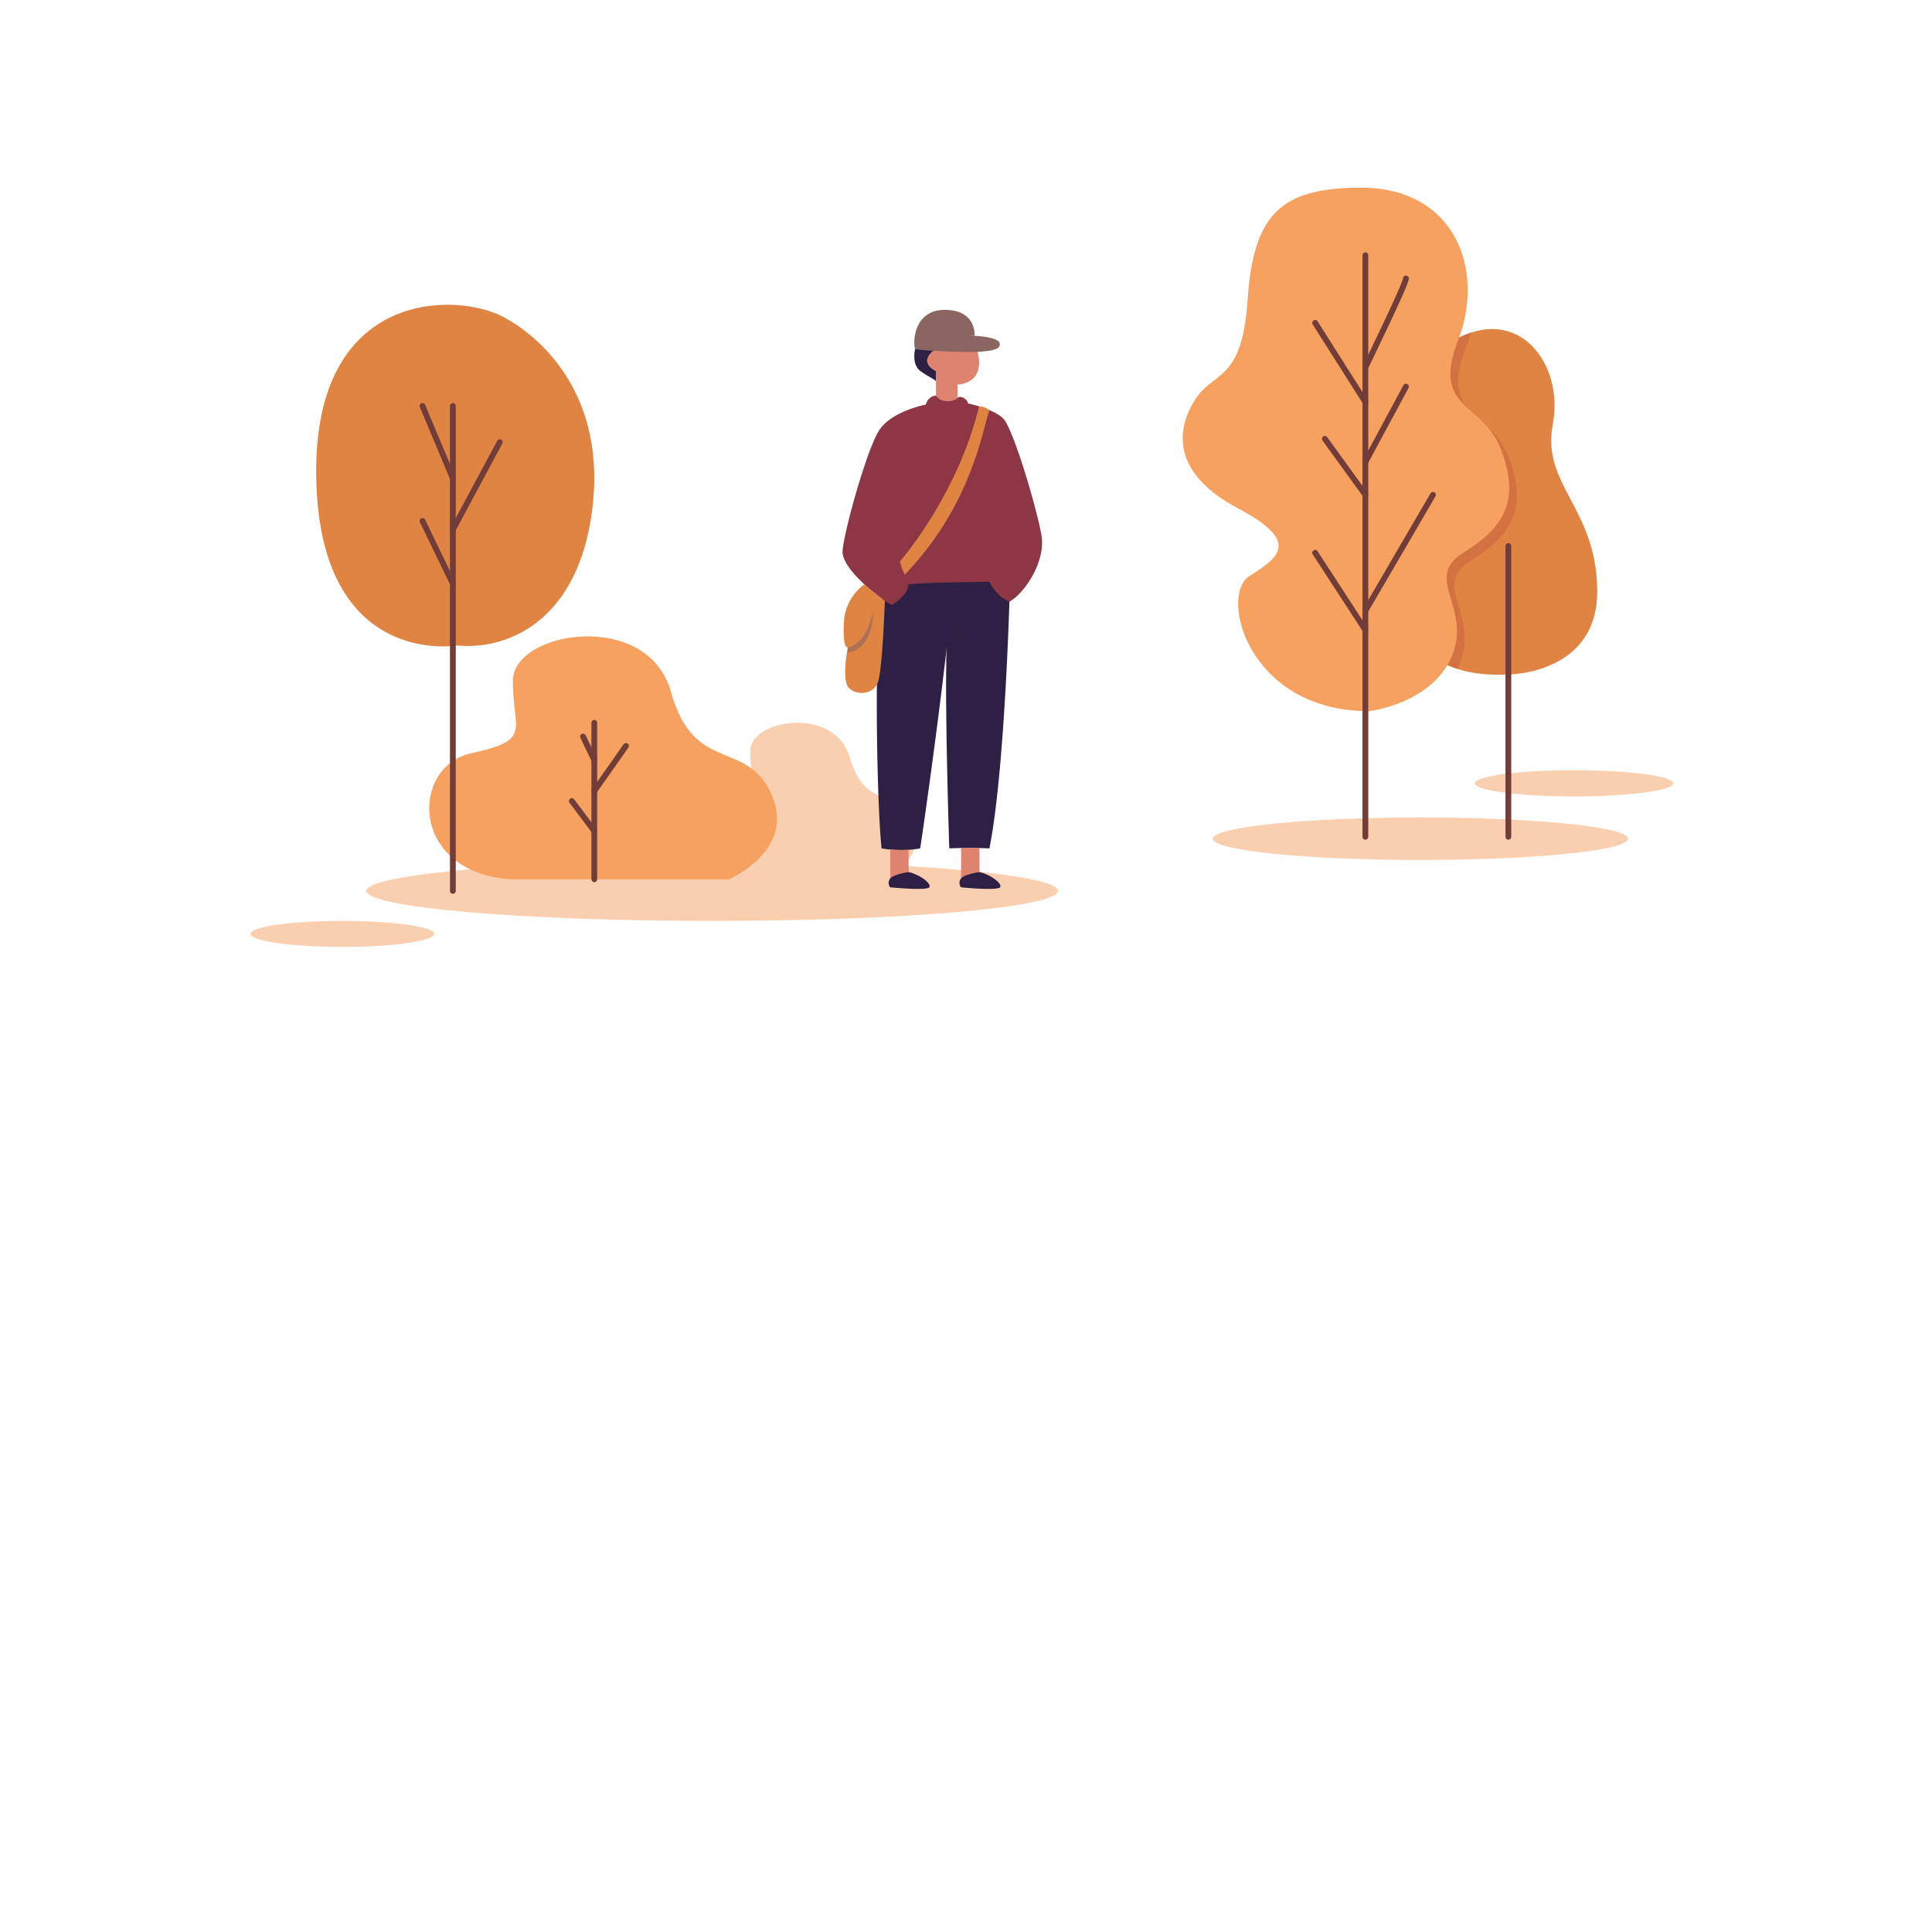 <svg xmlns="http://www.w3.org/2000/svg" viewBox="0 0 500 500"><defs><style>.cls-1{isolation:isolate;}.cls-2{fill:#fff;}.cls-3,.cls-4{fill:#f6a160;}.cls-3{opacity:0.5;}.cls-5{fill:none;stroke:#723d39;stroke-linecap:round;stroke-miterlimit:10;stroke-width:1.5px;}.cls-6{fill:#e08443;}.cls-7{fill:#d37140;}.cls-14,.cls-8{fill:#2e2044;}.cls-13,.cls-9{fill:#8d3646;}.cls-10,.cls-12{fill:#de8370;}.cls-11,.cls-15{fill:#8b6562;}.cls-12,.cls-13,.cls-14,.cls-15{opacity:0.6;mix-blend-mode:multiply;}</style></defs><title>2926835</title><g class="cls-1"><g id="BACKGROUND"><rect class="cls-2" width="500" height="500"/></g><g id="OBJECTS"><g id="_01" data-name="01"><path class="cls-3" d="M183.85,222.78c-5.75-5.53-3.76-15.06,3.54-16.66,10-2.21,6.76-3.59,6.76-11.78s22-11.78,25.8,1.77,12.29,7.57,16.39,16.71c2.33,5.19-.22,9-2.86,11.24,24.29,1.39,40.32,3.78,40.32,6.5,0,4.29-40.07,7.77-89.5,7.77s-89.5-3.48-89.5-7.77S134.63,222.8,183.85,222.78Z"/><path class="cls-3" d="M112.39,241.69c0,1.86-10.65,3.37-23.78,3.37s-23.78-1.51-23.78-3.37,10.65-3.36,23.78-3.36S112.39,239.84,112.39,241.69Z"/><path class="cls-4" d="M132.15,227.56h56.5s17.5-7.5,11-22-20-5-26-26.5-40.93-15.83-40.93-2.83,5.2,15.2-10.73,18.7S106.06,225.79,132.15,227.56Z"/><line class="cls-5" x1="153.8" y1="227.56" x2="153.8" y2="187.06"/><line class="cls-5" x1="161.99" y1="193.06" x2="153.8" y2="204.72"/><line class="cls-5" x1="147.99" y1="207.31" x2="153.8" y2="215.06"/><line class="cls-5" x1="150.89" y1="190.62" x2="153.8" y2="196.74"/><path class="cls-6" d="M118.2,167.06s-35.36,6-36.36-43.25,36.5-48.25,48.5-41.75,27.5,23,22.5,52.75C148.45,160.93,131.31,168.28,118.2,167.06Z"/><line class="cls-5" x1="117.2" y1="105.06" x2="117.2" y2="230.56"/><line class="cls-5" x1="109.34" y1="105.06" x2="117.2" y2="123.81"/><line class="cls-5" x1="129.34" y1="114.43" x2="117.2" y2="137.06"/><line class="cls-5" x1="109.34" y1="134.81" x2="117.2" y2="151.06"/><ellipse class="cls-3" cx="367.61" cy="217.06" rx="53.75" ry="5.5"/><path class="cls-3" d="M433.05,202.72c0,1.87-11.5,3.39-25.69,3.39s-25.69-1.52-25.69-3.39,11.5-3.38,25.69-3.38S433.05,200.85,433.05,202.72Z"/><path class="cls-6" d="M390.36,174.56s23,0,23-21.5-14.5-27.5-11.5-43.25-9-31.25-25.5-21.75-3.71,42.08-9.5,52S359.36,176.06,390.36,174.56Z"/><line class="cls-5" x1="390.36" y1="216.56" x2="390.36" y2="141.31"/><path class="cls-7" d="M390.36,118.06c-4.67-12-18-10-11-28,.49-1.27.95-2.61,1.39-4a23.41,23.41,0,0,0-4.39,2c-16.5,9.5-3.71,42.08-9.5,52-4.79,8.21-6.77,27.49,10.29,33,.25-.49.5-1,.71-1.53,5-12.5-7.67-20,2.83-26.5S395.63,131.6,390.36,118.06Z"/><path class="cls-4" d="M354.36,184.06s16.5-2,21.5-14.5-7.67-20,2.83-26.5,14.94-13.46,9.67-27c-4.67-12-18-10-11-28s-.55-39.63-25.48-39.5c-20.48.1-27.52,7-29,29s-9,18-14,26.5-4.5,19,11.5,27.49,11,12.51,3,17.51S323,184.06,354.36,184.06Z"/><line class="cls-5" x1="353.36" y1="216.56" x2="353.36" y2="66.06"/><path class="cls-5" d="M363.86,72.06c0,1.5-10.5,23-10.5,23"/><line class="cls-5" x1="340.36" y1="83.56" x2="353.36" y2="104.06"/><line class="cls-5" x1="363.86" y1="100.06" x2="353.36" y2="119.56"/><line class="cls-5" x1="342.86" y1="113.56" x2="353.36" y2="128.06"/><line class="cls-5" x1="370.86" y1="128.06" x2="353.36" y2="158.06"/><line class="cls-5" x1="340.36" y1="143.06" x2="353.36" y2="163.06"/><path class="cls-8" d="M261.23,155.73s-1.25,44.33-5.17,63.83c-6.16-.25-10.39,0-10.39,0s-1.27-39-.65-52c-3.12,27-6.87,52-6.87,52a28.89,28.89,0,0,1-10,0c-1.25-11.5-2-54.36,0-64.68,2.5-6.07,11.42-8.57,11.42-8.57l18.58,2.15Z"/><path class="cls-9" d="M239.57,104.72s-9,1.67-12.17,6.84-9,26-9.34,31,10.84,13.17,12.67,14c2.33-1.17,4.5-3.67,4.33-5.33,4.5-.5,21-.67,21-.67a10.6,10.6,0,0,0,5.17,5.17c4.33-2.5,9.33-10.67,8.33-17s-7.33-28-10-30.5-9.1-3.84-9.1-3.84S244.74,107.2,239.57,104.72Z"/><path class="cls-8" d="M236.82,90.33s-1,4,1.41,5.73,4,2.17,4,2.75c0-2.17.46-9.44.23-9.22S236.82,90.33,236.82,90.33Z"/><path class="cls-10" d="M252.9,90.73s2.83,8.16-5.17,8.83a21.51,21.51,0,0,1,0,4s-4.67,2.5-5.5-1.17V96.06s-4.67-2-.67-5.33Z"/><path class="cls-11" d="M252.23,86.89s.56-6.68-7.71-6.7c-7.91,0-8.32,8.14-7.7,10.14a34.76,34.76,0,0,0,5.33.44S248.19,87,252.23,86.89Z"/><path class="cls-11" d="M241.56,90.73s15.67,1.33,17-1-4.5-2.67-6.33-2.84S243.11,87.57,241.56,90.73Z"/><path class="cls-12" d="M247.73,99.56s-2.83-.5-4.17-2c.5,1.5,4.22,3.08,4.22,3.08Z"/><path class="cls-9" d="M242.23,102.39s-1.86-.11-2.66,2.33c.45,1.68,3,2.56,5.45,2.53,3.52,0,5.14-1.63,5.44-2.86.2-.84-1.92-2.29-2.68-1.4C247.73,103.56,243.81,104.85,242.23,102.39Z"/><path class="cls-13" d="M235.06,151.23s-3.16-8.17-3.33-10.17,2.67-18.17,2.67-18.17-1.68,17-1,19,3.22,9.21,3.22,9.21Z"/><path class="cls-13" d="M256.06,150.56s5.17-3.67,4-9.67-3.33-13.16-2.83-19.16c-.67,5.33-1.2,7.85,0,13.09S260.9,142.89,256.06,150.56Z"/><polygon class="cls-14" points="245.02 166.56 244.9 171.39 249.56 159.89 245.02 166.56"/><path class="cls-13" d="M252.24,107.25s-3.77,3.06-7.81,2.56C247.65,111.06,250.33,110.44,252.24,107.25Z"/><path class="cls-13" d="M252.24,128.08s-5,9.91-12.3,13.23C244.65,141.31,251.58,135.36,252.24,128.08Z"/><path class="cls-6" d="M253.39,105.17a4.2,4.2,0,0,1,2.67,1c-1.78,4.74-4.43,24.39-21.89,42.54a13.65,13.65,0,0,1-1.27-3.4S247.78,128.31,253.39,105.17Z"/><path class="cls-6" d="M223.7,151.23a12.94,12.94,0,0,0-5.31,10c-.33,6.83,1,6.33,1,6.33s-1.67,8.5.33,10.5,6.08,1.66,7.37-1.17S229,155.51,229,155.51,225,152.44,223.7,151.23Z"/><path class="cls-15" d="M219.4,167.56s4.66-.33,6.5-9.33c.16,3.83-1.17,9.74-6.5,10.7Z"/><path class="cls-10" d="M235.15,219.93v5.76l-4.75,1.62v-7.42S233.73,220,235.15,219.93Z"/><path class="cls-8" d="M235.15,225.69s-3.75.54-4.75,1.62a1.82,1.82,0,0,0,0,2.33s9.33.92,10.08,0S238,226.31,235.15,225.69Z"/><path class="cls-10" d="M253.48,219.48v6.21l-4.75,1.62v-7.83S251.44,219.35,253.48,219.48Z"/><path class="cls-8" d="M253.48,225.69s-3.75.54-4.75,1.62a1.82,1.82,0,0,0,0,2.33s9.33.92,10.08,0S256.31,226.31,253.48,225.69Z"/></g></g></g></svg>